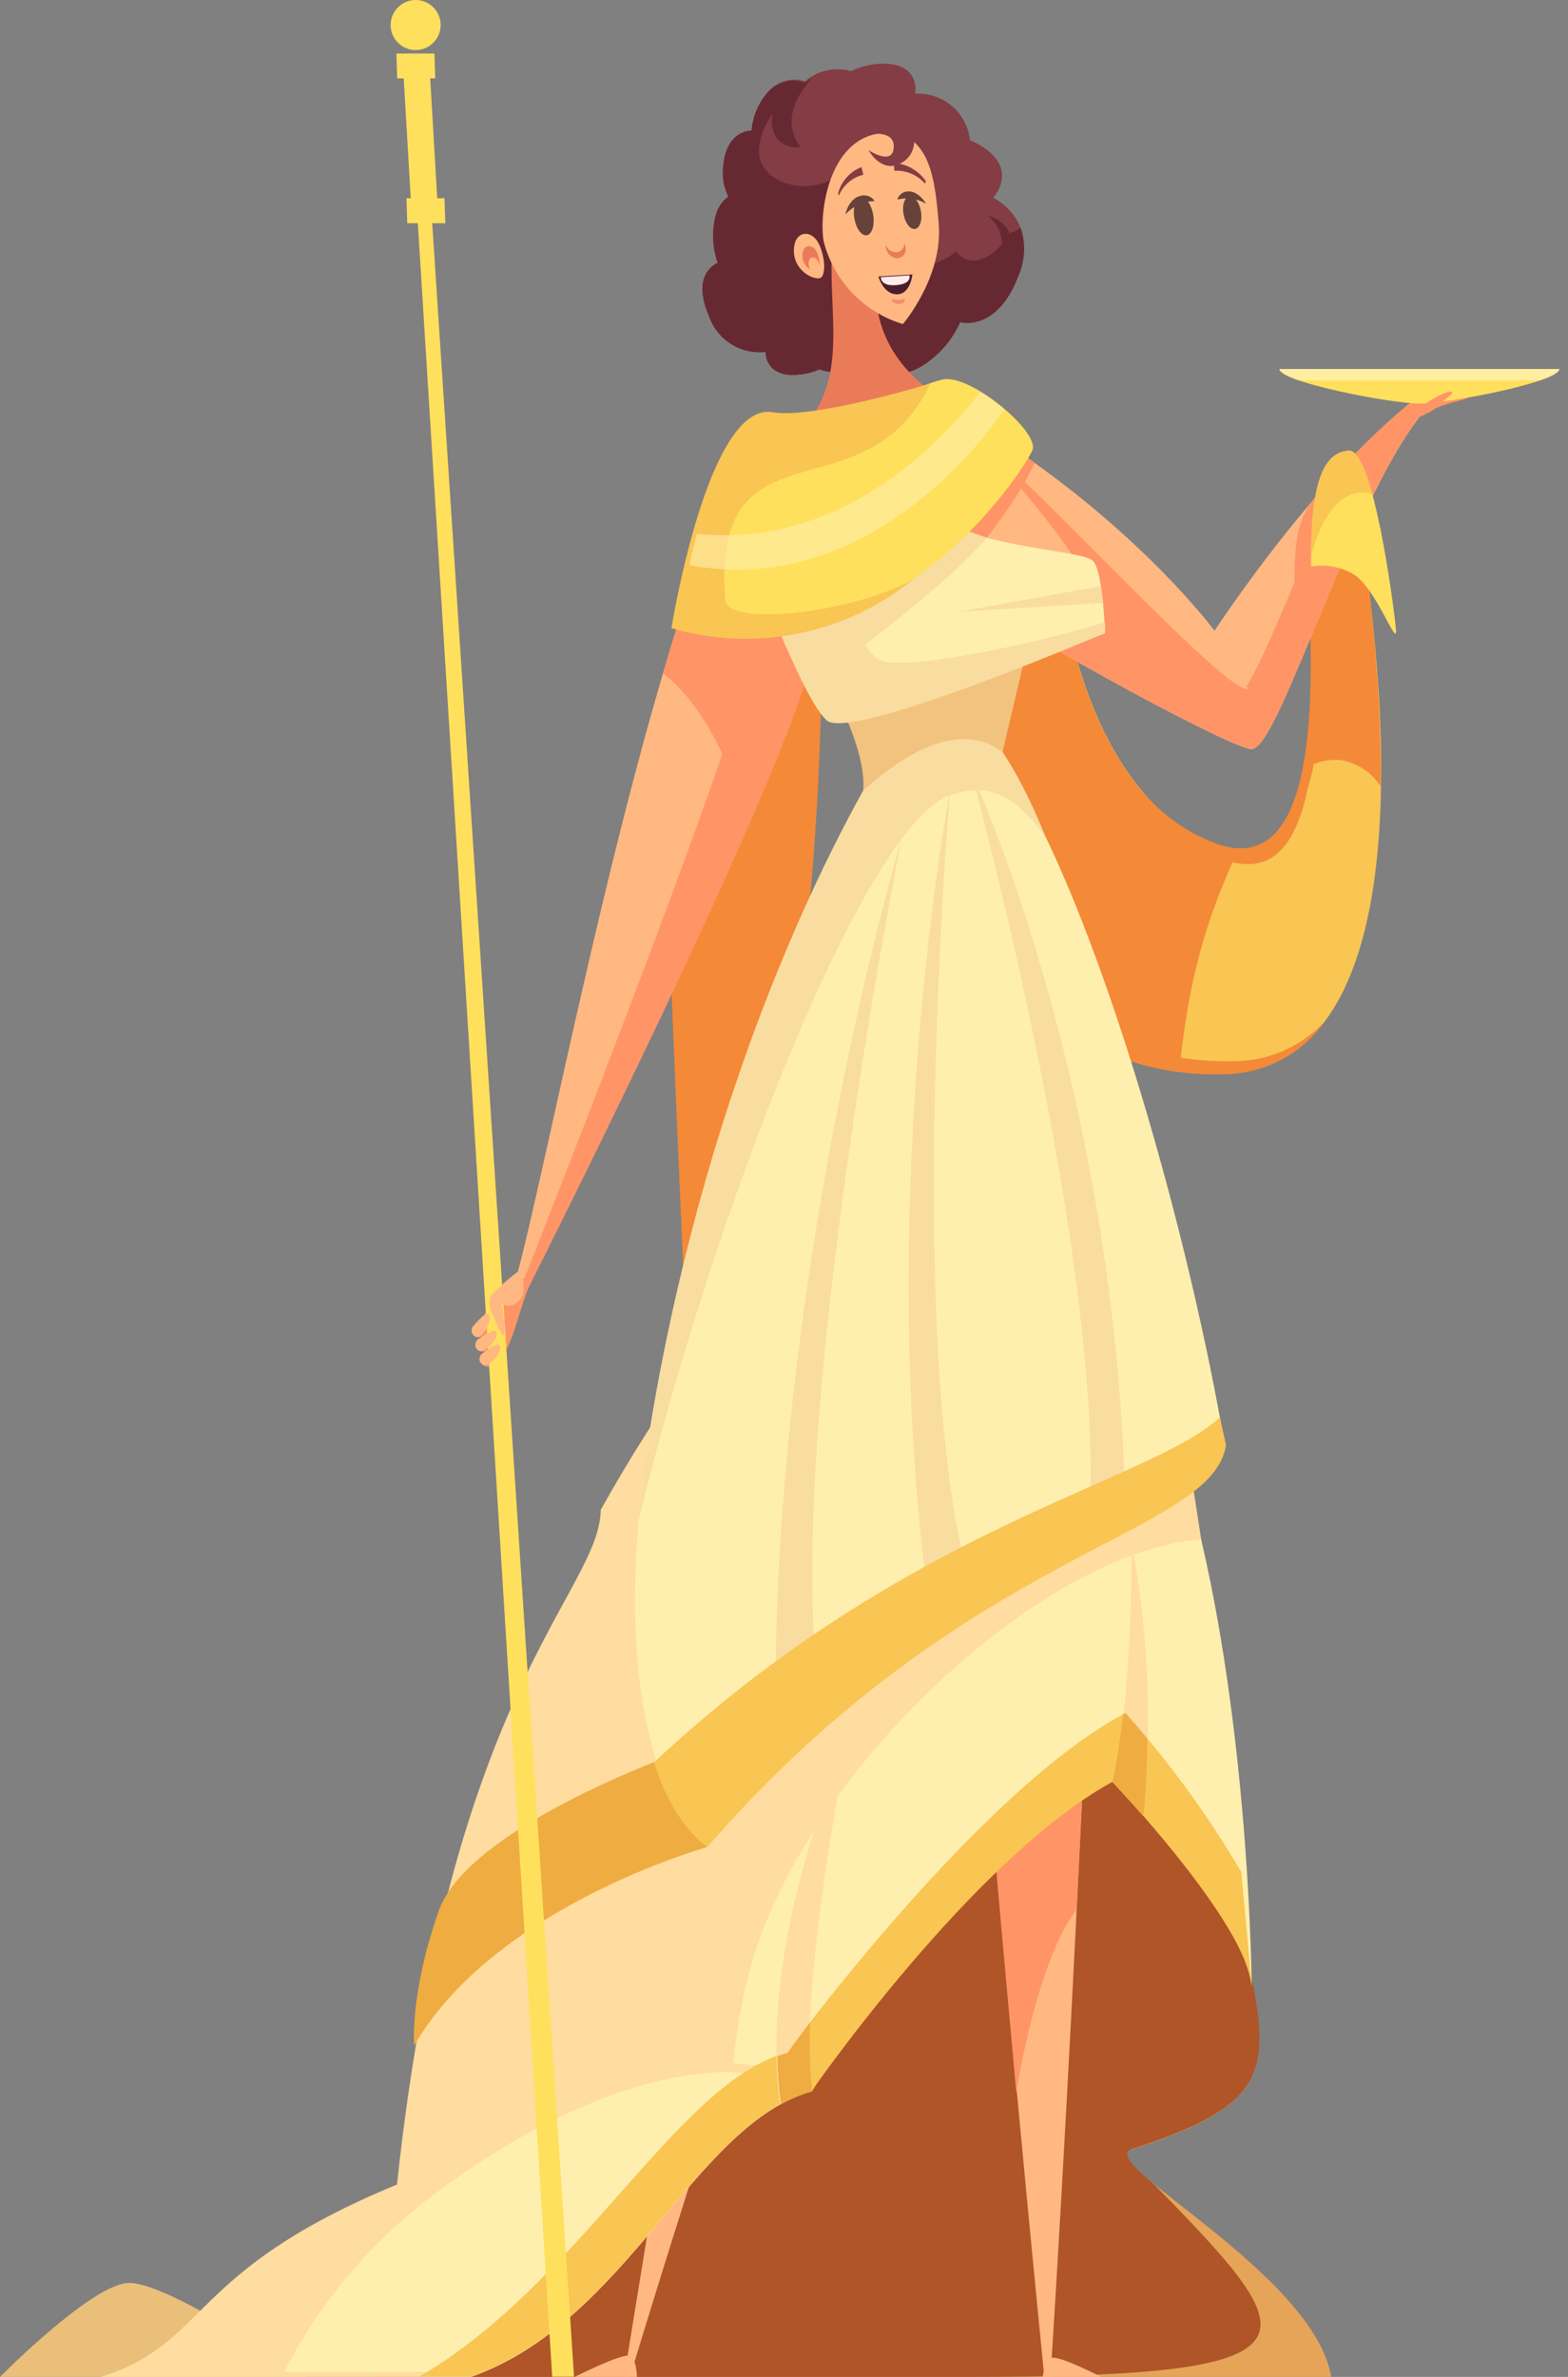 <svg width="132" height="200" viewBox="0 0 132 200" fill="none" xmlns="http://www.w3.org/2000/svg">
<rect x="0" y="0" width="132" height="200" fill="#808080" stroke="none"/>
<path d="M117.495 35.41C118.143 34.124 118.943 33.562 120.029 33.591C121.115 33.62 123.21 33.058 123.61 33.324C124.01 33.591 121.505 33.886 120.676 34.477C119.733 35.1 118.625 35.425 117.495 35.41Z" fill="#FF9566"/>
<path d="M41.733 112.382C41.533 112.134 41.048 112.201 40.638 112.524C40.229 112.848 40.076 113.334 40.276 113.582C40.476 113.829 40.962 113.763 41.371 113.429C41.781 113.096 41.905 112.667 41.733 112.382Z" fill="#FF9566"/>
<path d="M42.124 113.648C41.924 113.401 41.438 113.467 41.038 113.801C40.638 114.134 40.467 114.601 40.667 114.848C40.867 115.096 41.362 115.029 41.762 114.696C42.162 114.363 42.324 113.896 42.124 113.648Z" fill="#FF9566"/>
<path d="M41.39 111.172C41.19 110.924 40.695 110.991 40.295 111.315C39.895 111.639 39.733 112.125 39.933 112.372C40.133 112.62 40.619 112.553 41.019 112.22C41.419 111.886 41.59 111.429 41.39 111.172Z" fill="#FF9566"/>
<path d="M10.638 192.105C7.39 192.505 0 200.001 0 200.001H25.8C25.8 200.001 13.886 191.715 10.638 192.105Z" fill="#EABF7A"/>
<path d="M69.086 37.62C70.133 77.086 65.933 93.153 63.59 99.753C61.457 105.782 57.933 115.886 57.933 115.886C57.933 115.886 56.19 78.02 55.867 64.677C55.448 48.829 69.086 37.62 69.086 37.62Z" fill="#F48938"/>
<path d="M113.581 38.696C118.505 65.982 117.59 89.982 103.009 90.372C88.428 90.763 78.486 78.362 75.924 63.81C73.362 49.258 88.571 42.124 88.571 42.124C88.571 42.124 88.866 65.934 102.543 71.277C110.876 74.515 110.79 60.048 110.238 49.61C109.638 39.048 113.581 38.696 113.581 38.696Z" fill="#F9C553"/>
<path d="M108.171 69.648C111.648 66.467 111.495 56.362 111.086 48.524C110.819 43.429 111.59 40.724 112.457 39.267C111.343 40.22 109.838 42.782 110.2 49.61C110.571 56.705 110.733 65.658 108.171 69.648Z" fill="#F48938"/>
<path d="M103.895 89.296C89.324 89.686 79.371 77.277 76.819 62.705C76.358 60.205 76.44 57.635 77.062 55.17C77.683 52.705 78.828 50.403 80.419 48.42C78.532 50.464 77.144 52.917 76.364 55.587C75.584 58.257 75.433 61.072 75.924 63.81C78.486 78.382 88.438 90.791 103.009 90.391C104.694 90.38 106.352 89.965 107.843 89.181C109.334 88.397 110.616 87.267 111.581 85.886C110.605 86.955 109.418 87.809 108.095 88.396C106.772 88.983 105.342 89.289 103.895 89.296Z" fill="#F48938"/>
<path d="M102.857 72.258C111.19 75.496 111.105 61.029 110.552 50.591C110.076 41.486 112.905 39.972 113.724 39.734C113.657 39.382 113.6 39.048 113.543 38.696C113.543 38.696 109.6 39.001 110.162 49.61C110.714 60.086 110.514 74.153 102.181 70.905C97.143 68.944 94.21 64.763 92.152 59.886C94.181 65.162 97.495 70.153 102.857 72.258Z" fill="#F48938"/>
<path d="M76.324 64.763C73.99 51.505 86.343 44.439 88.571 43.277C88.571 42.544 88.524 42.124 88.524 42.124C88.524 42.124 73.333 49.21 75.924 63.81C76.448 66.748 77.284 69.621 78.419 72.382C77.479 69.915 76.777 67.363 76.324 64.763Z" fill="#F48938"/>
<path d="M109.848 64.686C110.783 64.088 111.898 63.835 113 63.972C113.661 64.107 114.288 64.371 114.846 64.751C115.403 65.13 115.88 65.616 116.248 66.182C116.228 56.956 115.335 47.753 113.581 38.696C113.581 38.696 109.638 39.001 110.2 49.61C110.476 54.496 110.61 60.258 109.848 64.686Z" fill="#F48938"/>
<path d="M99.781 86.134C100.496 81.125 101.977 76.255 104.171 71.696C103.6 71.627 103.04 71.487 102.505 71.277C88.828 65.953 88.571 42.124 88.571 42.124C88.571 42.124 73.333 49.21 75.924 63.81C78.266 77.144 86.752 88.572 99.286 90.21C99.4 88.858 99.562 87.505 99.781 86.134Z" fill="#F48938"/>
<path d="M61.343 40.839C52.428 61.296 45.057 104.277 42.648 110.162L43.228 110.858C43.228 110.858 66.086 64.296 67.99 53.782C69.895 43.267 61.343 40.839 61.343 40.839Z" fill="#FFB882"/>
<path d="M42.857 109.639C42.79 109.829 42.724 110.02 42.657 110.163L43.238 110.858L43.4 110.525C43.209 110.239 43.028 109.944 42.857 109.639Z" fill="#FF9566"/>
<path d="M61.343 40.839C59.187 45.997 57.343 51.279 55.819 56.658C58.676 58.858 61.086 63.058 62.733 68.515C65.438 62.067 67.495 56.62 68.019 53.782C70.01 43.267 61.343 40.839 61.343 40.839Z" fill="#FF9566"/>
<path d="M61.343 40.839C61.238 41.096 61.124 41.362 61.01 41.62C63.429 42.982 64.952 47.02 63.552 54.429C62.029 62.515 43.362 109.562 42.962 110.543L43.229 110.858C43.229 110.858 66.667 64.763 68.676 54.286C70.686 43.81 61.343 40.839 61.343 40.839Z" fill="#FF9566"/>
<path d="M120.286 32.696C110.533 39.81 101.238 54.601 101.238 54.601C101.238 54.601 102.962 63.001 105.4 63.001C107.838 63.001 114.571 39.191 121.029 33.401L120.286 32.696Z" fill="#FFB882"/>
<path d="M120.286 32.696C117.835 34.533 115.552 36.586 113.467 38.829C109.143 47.801 105.352 59.048 103.648 59.048C103.374 59.076 103.098 59.03 102.848 58.914C102.598 58.798 102.384 58.618 102.229 58.391C102.962 60.629 104.067 63.039 105.371 63.039C107.809 63.039 114.543 39.229 121 33.439L120.286 32.696Z" fill="#FF9566"/>
<path d="M111.067 50.24L113.619 43.068C113.067 41.343 112.486 40.277 111.972 40.677C109.219 42.839 108.866 45.077 108.99 50.202C109.676 50.058 110.386 50.071 111.067 50.24Z" fill="#FF9566"/>
<path d="M82.524 35.905C95.228 43.782 102.324 52.858 103.6 54.953C104.876 57.048 107.543 63.62 104.886 62.924C102.229 62.229 83.962 52.296 82.686 50.477C81.409 48.658 82.524 35.905 82.524 35.905Z" fill="#FFB882"/>
<path d="M104.762 57.953C102.048 57.001 87.81 41.544 83.676 38.182C83.676 41.039 82.124 49.61 82.657 50.429C83.933 52.334 102.191 62.21 104.857 62.896C106.638 63.362 106.819 60.801 105.81 58.267C105.781 58.258 104.895 57.982 104.762 57.953Z" fill="#FF9566"/>
<path d="M64.705 38.867C68.933 33.944 72.381 32.077 73.667 31.782C74.952 31.486 81.219 35.743 82.495 37.115C83.772 38.486 91.295 47.048 91.486 49.115C91.676 51.182 73.076 50.791 69.819 48.229C66.562 45.667 64.705 38.867 64.705 38.867Z" fill="#FFB882"/>
<path d="M87.095 38.944L85.286 37.562L74.124 47.62L79.114 49.924C79.114 49.924 85.038 43.62 87.095 38.944Z" fill="#FF9566"/>
<path d="M95.238 180.877C106.267 177.267 107.057 174.667 105.248 165.972C103.248 156.324 94.181 144.439 94.181 144.439C83.972 145.715 31.581 200.001 31.581 200.001H112.067C110.629 191.315 92.076 181.905 95.238 180.877Z" fill="#E5A457"/>
<path d="M97.057 183.696C95.257 182.201 94.333 181.182 95.267 180.839C106.295 177.229 107.086 174.629 105.276 165.934C103.276 156.286 94.21 144.401 94.21 144.401C83.972 145.715 31.581 200.001 31.581 200.001H81.153C112.381 200.001 110.105 197.029 97.057 183.696Z" fill="#AF5528"/>
<path d="M83.514 99.467C78.19 124.229 63.162 166.439 53.038 199.982H52.543L67.552 107.82L83.514 99.467Z" fill="#FFB882"/>
<path d="M77.933 84.496C79.695 110.477 84.219 163.001 87.914 200.001H88.438C90.99 159.677 92.552 117.363 93.752 93.258L77.933 84.496Z" fill="#FFB882"/>
<path d="M90.638 160.648C91.971 133.982 92.943 109.496 93.752 93.239L77.933 84.496C79.343 105.239 82.505 142.867 85.552 176.029C86.781 168.867 88.648 163.21 90.638 160.648Z" fill="#FF9566"/>
<path d="M8.467 200.001H39.657C52.857 195.353 58.438 178.734 68.343 175.972C68.343 175.972 81.829 153.81 93.552 147.401C93.552 147.401 104.981 161.82 105.372 167.163C105.372 167.163 101.143 115.334 95.238 104.182C89.524 93.344 70.781 90.934 50.572 127.039C50.476 133.991 37.914 141.905 33.419 183.81C15.61 191.163 17.667 197.143 8.467 200.001Z" fill="#FFDC9F"/>
<path d="M34.867 172.115C41.647 160.401 59.552 155.41 59.552 155.41L56.771 147.62C56.771 147.62 39.39 153.791 36.933 160.782C34.476 167.772 34.867 172.115 34.867 172.115Z" fill="#EFAC41"/>
<path d="M101.114 129.524C87.524 130.524 67.314 149.524 63.067 165.982C62.42 168.482 61.974 171.029 61.733 173.601C62.981 173.705 64.276 173.867 65.6 174.086C66.924 174.305 67.981 174.543 69.105 174.82C72.105 170.362 83.476 154.096 93.552 148.601C93.552 148.601 104.981 161.839 105.371 167.182C105.371 167.162 105.248 147.134 101.114 129.524Z" fill="#FFEFAE"/>
<path d="M95.238 129.524C95.238 129.524 95.495 141.401 93.695 149.934L96.295 152.791C97.02 145.024 96.664 137.194 95.238 129.524Z" fill="#FFDC9F"/>
<path d="M66.371 175.239C59.086 172.382 47.105 176.705 36.848 184.42C31.416 188.397 26.991 193.589 23.924 199.582H39.352C51.629 195.239 57.41 178.553 66.371 175.239Z" fill="#FFEFAE"/>
<path d="M83.61 16.639C83.61 16.639 85.962 14.134 82.314 12.115C82.086 11.991 81.867 11.886 81.648 11.791V11.696C81.503 10.598 80.948 9.595 80.095 8.888C79.242 8.182 78.154 7.824 77.048 7.886C77.048 7.886 77.552 5.22 74.095 5.363C73.242 5.399 72.404 5.613 71.638 5.991C71.5 5.941 71.356 5.905 71.21 5.886C70.602 5.784 69.979 5.817 69.385 5.981C68.791 6.146 68.24 6.438 67.772 6.839C67.247 6.671 66.686 6.656 66.154 6.794C65.621 6.933 65.139 7.219 64.762 7.62C63.898 8.543 63.371 9.731 63.267 10.991C63.267 10.991 60.953 10.886 60.857 14.42C60.829 15.155 60.986 15.885 61.314 16.544C60.845 16.89 60.492 17.372 60.305 17.924C59.901 19.302 59.941 20.771 60.419 22.124C60.419 22.124 58.105 22.944 59.686 26.601C60.018 27.57 60.671 28.396 61.537 28.944C62.403 29.491 63.43 29.726 64.448 29.61C64.448 29.61 64.362 31.877 67.362 31.515C67.918 31.457 68.461 31.313 68.972 31.086C70.407 31.55 71.965 31.455 73.333 30.82C73.939 31.201 74.637 31.412 75.352 31.431C76.068 31.449 76.775 31.274 77.4 30.924C78.913 30.044 80.112 28.712 80.829 27.115C80.829 27.115 83.886 27.972 85.695 23.305C87.619 18.496 83.61 16.639 83.61 16.639Z" fill="#843D44"/>
<path d="M85 19.629C84.726 20.122 84.376 20.569 83.962 20.953C81.743 23.01 80.467 21.143 80.467 21.143C79.716 21.83 78.756 22.244 77.741 22.316C76.726 22.389 75.717 22.116 74.876 21.544C71.419 19.544 72.8 17.515 72.8 17.515C71.605 16.721 70.694 15.567 70.2 14.22C70.018 13.663 70.018 13.062 70.2 12.505C69.314 12.924 67.857 13.029 67.343 12.305C65.286 9.448 68.381 6.724 68.295 6.591C68.115 6.706 67.943 6.833 67.781 6.972C67.268 6.786 66.713 6.749 66.179 6.863C65.645 6.978 65.154 7.24 64.762 7.62C63.898 8.543 63.371 9.731 63.267 10.991C63.267 10.991 60.953 10.886 60.857 14.42C60.829 15.155 60.986 15.885 61.314 16.544C60.845 16.89 60.492 17.372 60.305 17.924C59.901 19.302 59.941 20.771 60.419 22.124C60.419 22.124 58.105 22.944 59.686 26.601C60.018 27.57 60.671 28.396 61.537 28.944C62.403 29.491 63.43 29.726 64.448 29.61C64.448 29.61 64.362 31.877 67.362 31.515C67.918 31.457 68.461 31.313 68.972 31.086C70.407 31.55 71.965 31.455 73.333 30.82C73.939 31.201 74.637 31.412 75.352 31.431C76.068 31.449 76.775 31.274 77.4 30.924C78.913 30.044 80.112 28.712 80.829 27.115C80.829 27.115 83.886 27.972 85.695 23.305C86.286 22.012 86.368 20.543 85.924 19.191C85.63 19.365 85.321 19.512 85 19.629Z" fill="#662932"/>
<path d="M73.924 20.42L70.971 15.743C68.238 23.724 72.752 31.124 67.162 36.372L83.2 36.572C80 33.258 72.057 31.582 73.924 20.42Z" fill="#EA7B59"/>
<path d="M103.01 121.001C101.829 128.686 81.476 130.191 59.553 155.41C59.553 155.41 49.829 148.743 54.953 118.839C60.076 88.934 71.495 68.982 76.419 61.696C83.905 50.686 97.886 91.858 103.01 121.001Z" fill="#FFEFAE"/>
<path d="M81.743 64.944C81.743 64.944 93.895 90.81 94.733 126.591L91.648 128.496C93.333 107.191 81.743 64.944 81.743 64.944Z" fill="#F9DCA0"/>
<path d="M80 66.42C80 66.42 73.114 102.229 78.638 138.077L81.495 132.791C76.057 112.172 80 66.42 80 66.42Z" fill="#F9DCA0"/>
<path d="M75.886 70.62C75.886 70.62 64.41 108.924 65.324 147.267L68.867 141.62C66.114 119.563 75.886 70.62 75.886 70.62Z" fill="#F9DCA0"/>
<path d="M55.057 148.286C56.724 153.696 59.552 155.41 59.552 155.41C81.457 130.191 102.029 129.277 103.21 121.591C103.105 121.02 102.8 119.848 102.695 119.258C96.743 124.762 76.543 128.229 55.057 148.286Z" fill="#F9C553"/>
<path d="M80.162 66.839C83.81 65.715 85.714 67.429 87.972 70.305C84 60.439 79.229 56.267 76.124 60.829C71.2 68.096 60.076 88.896 54.952 118.839C54.391 122.124 54 125.124 53.781 127.867C59.943 102.41 72.829 69.02 80.162 66.839Z" fill="#F9DCA0"/>
<path d="M67.819 54.429C73.4 62.572 72.657 66.534 72.657 66.534C76.79 62.81 81.067 60.82 84.4 63.267L87.381 50.62L67.819 54.429Z" fill="#F2C37E"/>
<path d="M60.467 41.562C66.114 51.677 67.819 58.105 69.79 59.944C71.762 61.782 93.028 53.277 93.028 53.277C93.028 53.277 92.867 48.324 92.076 47.267C91.286 46.21 83.581 46.448 77.276 43.039C72.781 40.601 68.476 35.029 66.248 35.81C64.019 36.591 60.467 41.562 60.467 41.562Z" fill="#FFEFAE"/>
<path d="M83.067 45.248L80 44.153L66.905 52.001L71.772 55.01C71.772 55.01 79.838 49.115 83.067 45.248Z" fill="#F9DCA0"/>
<path d="M73.857 55.42C71.771 53.696 69.943 48.639 63.095 38.324C62.16 39.354 61.282 40.435 60.467 41.562C65.067 51.343 67.619 58.763 69.59 60.61C71.562 62.458 93.028 53.258 93.028 53.258C93.028 53.258 93.028 52.896 93.028 52.362C86.724 54.286 75.371 56.658 73.857 55.42Z" fill="#F9DCA0"/>
<path d="M107.705 31.096C108 32.191 117.057 33.953 119.486 33.953C121.914 33.953 130.981 32.201 131.276 31.096H107.705Z" fill="#FFE05C"/>
<path d="M109.333 32.001H129.638C130.591 31.686 131.2 31.363 131.276 31.048H107.705C107.772 31.363 108.4 31.686 109.333 32.001Z" fill="#FFEDA1"/>
<path d="M110.372 47.667C110.295 40.515 111.429 38.096 113.524 37.915C115.619 37.734 117.333 51.02 117.514 52.924C117.695 54.829 115.781 49.248 113.829 48.258C112.776 47.675 111.558 47.467 110.372 47.667Z" fill="#FFE05C"/>
<path d="M92.705 200.001H87.781C87.781 200.001 87.914 198.629 88.534 198.401C89.153 198.172 92.705 200.001 92.705 200.001Z" fill="#FFB882"/>
<path d="M48.371 200.001H53.62C53.62 200.001 53.62 198.458 52.981 198.229C52.343 198.001 48.371 200.001 48.371 200.001Z" fill="#FFB882"/>
<path d="M57.143 52.486C74.867 57.353 86.286 39.41 86.914 37.877C87.543 36.343 81.705 31.477 79.409 31.924C77.114 32.372 70.476 36.039 65.162 35.077C59.705 34.077 57.143 52.486 57.143 52.486Z" fill="#FFE05C"/>
<path d="M61.057 50.477C59.876 34.848 72.876 43.81 78.324 32.267C75.638 33.086 67.905 35.201 65.048 34.686C59.581 33.734 56.524 52.858 56.524 52.858C59.99 53.866 63.648 54.021 67.187 53.31C70.726 52.598 74.041 51.042 76.848 48.772C71.638 51.61 61.238 52.772 61.057 50.477Z" fill="#F9C553"/>
<path d="M94.743 144.143C82.505 150.543 66.248 172.715 66.248 172.715C57.076 175.153 48.886 192.039 35.343 199.953H39.657C52.857 195.305 58.438 178.686 68.343 175.924C68.343 175.924 81.933 156.324 93.657 149.924C93.657 149.924 104.952 161.791 105.371 167.134C105.371 167.134 105.057 163.324 104.486 157.496C101.688 152.734 98.424 148.261 94.743 144.143Z" fill="#F9C553"/>
<g style="mix-blend-mode:overlay" opacity="0.6">
<path d="M84.552 34.448C83.919 33.904 83.244 33.41 82.533 32.972C78.724 37.896 70.267 46.163 58.657 44.905C58.419 45.858 58.2 46.724 58.019 47.562C71.705 50.067 81.295 39.153 84.552 34.448Z" fill="#FFEFAE"/>
</g>
<path d="M114.667 41.429C114.967 41.435 115.263 41.493 115.543 41.601C114.953 39.439 114.267 37.858 113.524 37.915C111.505 38.077 110.39 40.344 110.371 46.897C111.105 43.677 112.743 41.429 114.667 41.429Z" fill="#F9C553"/>
<path d="M92.857 50.734L80.705 51.477L92.686 49.315L92.857 50.734Z" fill="#F9DCA0"/>
<path d="M96.591 146.306C95.486 144.972 94.743 144.143 94.743 144.143L94.543 144.258C94.324 146.21 94.038 148.163 93.657 149.973C93.657 149.973 94.743 151.116 96.257 152.83C96.467 150.563 96.562 148.372 96.591 146.306Z" fill="#EFAC41"/>
<path d="M71.362 146.61C71.362 146.61 63.809 162.677 65.647 177.086C66.438 175.896 67.314 175.439 68.305 175.972C67.228 166.896 71.362 146.61 71.362 146.61Z" fill="#FFDC9F"/>
<path d="M68.2 170.162C66.962 171.763 66.295 172.744 66.295 172.744C66.01 172.82 65.724 172.906 65.438 173.01C65.465 174.367 65.564 175.722 65.733 177.068C66.572 176.601 67.46 176.231 68.381 175.963C68.17 174.037 68.11 172.098 68.2 170.162Z" fill="#EFAC41"/>
<path d="M69.943 11.077C67.172 13.582 64.543 12.229 65.029 9.572C65.029 9.572 62.019 13.611 65.81 15.287C66.566 15.597 67.387 15.718 68.2 15.638C69.014 15.558 69.795 15.281 70.477 14.83L69.943 11.077Z" fill="#843D44"/>
<path d="M85.21 20.553C85.189 19.979 84.973 19.429 84.597 18.994C84.221 18.56 83.708 18.266 83.143 18.163C84.029 18.858 85.048 20.287 83.705 23.02L85.21 20.553Z" fill="#662932"/>
<path d="M36.105 4.734H33.876L34.667 18.191H36.895L36.105 4.734Z" fill="#FFE05C"/>
<path d="M32.886 2.106C32.886 2.522 33.009 2.929 33.24 3.275C33.472 3.621 33.8 3.891 34.185 4.05C34.57 4.21 34.993 4.251 35.401 4.17C35.81 4.089 36.185 3.888 36.479 3.594C36.773 3.3 36.974 2.925 37.055 2.516C37.136 2.108 37.095 1.685 36.935 1.3C36.776 0.915 36.506 0.587 36.16 0.355C35.814 0.124 35.407 0.001 34.991 0.001C34.432 0.001 33.897 0.222 33.502 0.617C33.108 1.012 32.886 1.547 32.886 2.106Z" fill="#FFE05C"/>
<path d="M37.419 16.677H34.219L34.286 18.782H37.486L37.419 16.677Z" fill="#FFE05C"/>
<path d="M36.572 4.505H33.371L33.438 6.601H36.638L36.572 4.505Z" fill="#FFE05C"/>
<path d="M76.009 27.267C74.393 26.782 72.929 25.887 71.761 24.669C70.593 23.45 69.76 21.951 69.343 20.315C68.924 18.039 69.714 11.743 74.105 11.22C78.495 10.696 78.743 15.715 79.028 18.839C79.39 23.334 76.009 27.267 76.009 27.267Z" fill="#FFB882"/>
<path d="M68.819 20.315C68.105 19.21 66.733 19.534 66.838 21.267C66.943 23.001 68.905 23.763 69.2 23.277C69.648 22.506 69.181 20.867 68.819 20.315Z" fill="#FFB882"/>
<path d="M68.686 21.077C68.276 20.448 67.495 20.629 67.552 21.61C67.61 22.591 68.734 23.039 68.905 22.763C68.987 22.482 69.01 22.187 68.972 21.897C68.935 21.607 68.837 21.327 68.686 21.077Z" fill="#EA7B59"/>
<path d="M68.809 21.905C68.543 21.496 68.038 21.61 68.076 22.248C68.114 22.887 68.847 23.201 68.952 22.991C69.006 22.81 69.021 22.62 68.997 22.433C68.972 22.246 68.908 22.066 68.809 21.905Z" fill="#FFB882"/>
<path d="M77.533 17.829C77.419 17.067 76.99 16.486 76.581 16.524C76.171 16.562 75.933 17.21 76.057 17.972C76.181 18.734 76.6 19.306 77.009 19.267C77.419 19.229 77.657 18.582 77.533 17.829Z" fill="#66423B"/>
<path d="M73.524 18.191C73.41 17.315 72.962 16.62 72.514 16.629C72.067 16.639 71.8 17.363 71.905 18.239C72.01 19.115 72.467 19.81 72.914 19.801C73.362 19.791 73.629 19.049 73.524 18.191Z" fill="#66423B"/>
<path d="M71.162 18.039C71.48 17.697 71.863 17.422 72.288 17.229C72.713 17.036 73.172 16.929 73.638 16.915C73.503 16.717 73.307 16.569 73.08 16.494C72.853 16.418 72.608 16.419 72.381 16.496C71.429 16.753 71.162 18.039 71.162 18.039Z" fill="#66423B"/>
<path d="M77.972 17.144C77.238 16.716 76.368 16.59 75.543 16.791C75.602 16.587 75.728 16.408 75.901 16.284C76.074 16.16 76.283 16.097 76.495 16.105C77.353 16.096 77.972 17.144 77.972 17.144Z" fill="#66423B"/>
<path d="M70.619 16.458L70.552 16.277C70.682 15.778 70.929 15.316 71.271 14.931C71.614 14.545 72.043 14.246 72.524 14.058L72.676 14.705C72.219 14.814 71.794 15.03 71.437 15.334C71.079 15.639 70.799 16.024 70.619 16.458Z" fill="#843D44"/>
<path d="M77.877 15.458C77.559 15.09 77.161 14.801 76.713 14.613C76.266 14.424 75.78 14.342 75.295 14.372L75.238 13.715C75.774 13.745 76.296 13.899 76.763 14.163C77.231 14.427 77.631 14.795 77.934 15.239L77.877 15.458Z" fill="#843D44"/>
<path d="M76.124 20.467C76.129 20.492 76.129 20.518 76.124 20.544C76.119 20.655 76.087 20.763 76.032 20.86C75.978 20.957 75.901 21.04 75.808 21.102C75.716 21.164 75.61 21.203 75.499 21.217C75.389 21.231 75.277 21.219 75.172 21.182C75.036 21.136 74.912 21.063 74.806 20.966C74.701 20.869 74.618 20.751 74.562 20.62C74.551 20.853 74.615 21.084 74.746 21.278C74.876 21.472 75.066 21.618 75.286 21.696C75.392 21.731 75.504 21.742 75.615 21.727C75.725 21.711 75.83 21.671 75.923 21.608C76.015 21.545 76.091 21.462 76.146 21.365C76.201 21.268 76.232 21.16 76.238 21.048C76.258 20.848 76.218 20.646 76.124 20.467Z" fill="#EA7B59"/>
<path d="M73.952 23.267L76.81 23.096C76.81 23.096 76.657 24.763 75.505 24.763C74.352 24.763 73.952 23.267 73.952 23.267Z" fill="#491D2E"/>
<path d="M74.152 23.324L76.553 23.172C76.553 23.172 76.81 23.877 75.448 23.991C74.086 24.105 74.152 23.324 74.152 23.324Z" fill="#FFEBEB"/>
<path d="M76.191 25.248C76.191 25.048 75.943 25.248 75.638 25.248C75.333 25.248 75.076 25.077 75.095 25.248C75.114 25.42 75.371 25.591 75.667 25.572C75.962 25.553 76.191 25.448 76.191 25.248Z" fill="#EF8F6F"/>
<path d="M75.505 9.934C75.884 10.05 76.222 10.274 76.477 10.577C76.732 10.881 76.894 11.252 76.943 11.645C76.992 12.039 76.927 12.438 76.755 12.795C76.582 13.152 76.31 13.452 75.972 13.658C74.229 14.734 73.114 12.629 73.114 12.629C73.114 12.629 75.172 14.02 75.238 12.382C75.324 10.925 73.229 11.296 73.229 11.296L75.505 9.934Z" fill="#843D44"/>
<path d="M44.762 107.715C43.905 109.439 43.191 113.125 42.286 114.039C41.571 114.763 40.657 112.001 40.457 111.353C40.257 110.706 43.648 107.467 43.648 107.467L44.762 107.715Z" fill="#FF9566"/>
<path d="M35.847 10.639H34.666L46.486 199.982H48.324L35.847 10.639Z" fill="#FFE05C"/>
<path d="M42.095 112.001C41.143 110.096 41.048 109.572 41.314 109.048C42.069 108.232 42.905 107.495 43.81 106.848C43.81 106.848 44.524 108.753 43.638 109.506C42.752 110.258 42.229 109.639 42.229 109.639C42.229 109.639 42.857 113.544 42.095 112.001Z" fill="#FFB882"/>
<path d="M39.876 111.544C40.6 110.677 41.171 110.229 41.228 110.858C41.286 111.486 40.486 112.696 40.076 112.487C39.984 112.455 39.902 112.4 39.838 112.327C39.773 112.255 39.729 112.167 39.709 112.072C39.689 111.977 39.694 111.878 39.723 111.786C39.752 111.693 39.805 111.61 39.876 111.544Z" fill="#FFB882"/>
<path d="M40.314 112.648C41.267 112.02 41.914 111.696 41.81 112.363C41.705 113.029 40.581 113.934 40.257 113.62C40.177 113.564 40.113 113.488 40.071 113.401C40.028 113.313 40.009 113.215 40.014 113.118C40.02 113.021 40.051 112.926 40.103 112.844C40.156 112.762 40.228 112.694 40.314 112.648Z" fill="#FFB882"/>
<path d="M40.638 113.867C41.514 113.172 42.172 112.848 42.105 113.477C42.038 114.105 41 115.125 40.648 114.839C40.562 114.79 40.491 114.72 40.441 114.635C40.391 114.551 40.364 114.454 40.363 114.356C40.362 114.257 40.387 114.161 40.435 114.075C40.484 113.989 40.553 113.918 40.638 113.867Z" fill="#FFB882"/>
<path d="M119.238 34.677C120.191 33.582 121.953 32.839 122.219 32.972C122.486 33.105 121 34.096 121 34.096L119.238 34.677Z" fill="#FF9566"/>
</svg>
